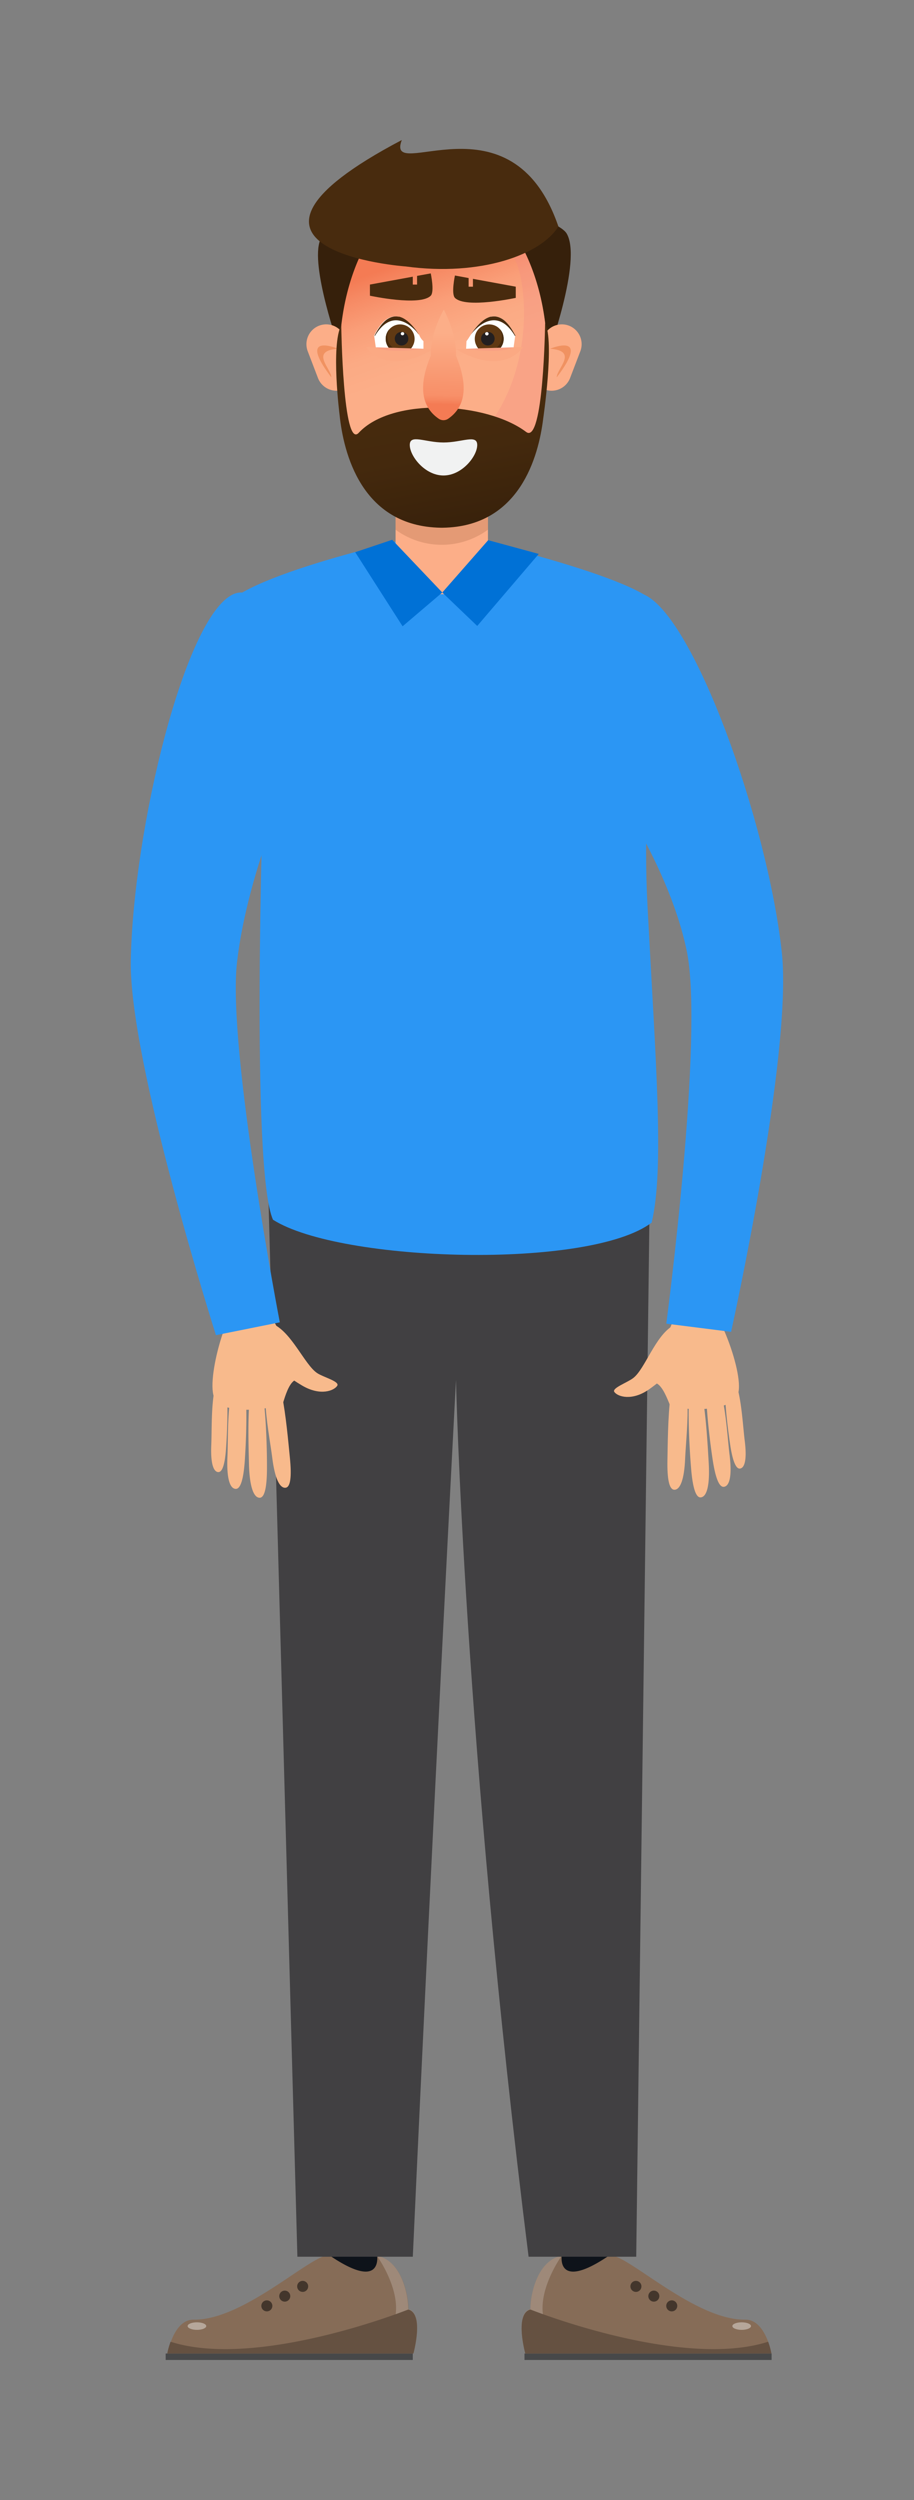 <svg xmlns="http://www.w3.org/2000/svg" xmlns:xlink="http://www.w3.org/1999/xlink" viewBox="0 0 300.52 821.26"><rect x="0" y="0" width="300.52" height="821.26" fill="#808080" stroke="none"/><defs><style>.cls-1{fill:#0e131a;}.cls-2{fill:#866c57;}.cls-3{fill:#9e8979;}.cls-4{fill:#474849;}.cls-5{fill:#655141;}.cls-6{fill:#43362c;}.cls-7{fill:#b6a79a;}.cls-8{fill:#414042;}.cls-9{fill:#2b96f4;}.cls-10{fill:#fcae88;}.cls-11{fill:#b06d4d;opacity:0.32;}.cls-12{fill:#36200b;}.cls-13{fill:#f09261;}.cls-14{fill:url(#linear-gradient);}.cls-15{fill:#f28a83;opacity:0.3;}.cls-16{fill:url(#linear-gradient-2);}.cls-17{fill:#482b0e;}.cls-18{fill:#fff;}.cls-19{fill:#603913;}.cls-20{fill:#231f20;}.cls-21{fill:#fba983;}.cls-22{fill:url(#linear-gradient-3);}.cls-23{fill:#f1f2f2;}.cls-24{fill:#f8ba8c;}.cls-25{fill:#0071d6;}</style><linearGradient id="linear-gradient" x1="134.76" y1="85.46" x2="146.71" y2="119.77" gradientUnits="userSpaceOnUse"><stop offset="0" stop-color="#f47b54"/><stop offset="0.17" stop-color="#f68a64"/><stop offset="0.44" stop-color="#fa9e78"/><stop offset="0.72" stop-color="#fbaa84"/><stop offset="1" stop-color="#fcae88"/></linearGradient><linearGradient id="linear-gradient-2" x1="155.71" y1="176.27" x2="145.82" y2="123.06" gradientUnits="userSpaceOnUse"><stop offset="0" stop-color="#36200b"/><stop offset="0.05" stop-color="#38210b"/><stop offset="0.53" stop-color="#44290d"/><stop offset="1" stop-color="#482b0e"/></linearGradient><linearGradient id="linear-gradient-3" x1="145.6" y1="132.83" x2="146.31" y2="109.41" gradientUnits="userSpaceOnUse"><stop offset="0" stop-color="#f47b54"/><stop offset="0.06" stop-color="#f68760"/><stop offset="0.13" stop-color="#f89069"/><stop offset="0.24" stop-color="#f8936c"/><stop offset="1" stop-color="#fcae88"/></linearGradient></defs><g id="OBJECT"><g id="doctor"><polygon class="cls-1" points="201.35 756.89 202.73 723.68 184.85 723.68 183.47 756.89 201.35 756.89"/><path class="cls-2" d="M253.64,773.14H172.72s-1.88-6.78-.95-11.09c.35-1.68,1.14-3,2.62-3.37,0-5.28,2.5-16.13,10.28-17.52h0c0,.38-1.42,11.23,15.3,0,4.16-2.79,27.73,21.11,45.05,20.85,4-.06,6.35,4,7.54,7.26A24.47,24.47,0,0,1,253.64,773.14Z"/><path class="cls-3" d="M184.67,741.05c-.24.33-9.17,12.9-5.33,22.37a22.3,22.3,0,0,1-7.57-1.49c.35-1.67,1.14-3,2.62-3.36,0-5.29,2.5-16.13,10.28-17.52Z"/><rect class="cls-4" x="172.45" y="773.14" width="81.25" height="2.12"/><path class="cls-5" d="M253.64,773.14H172.72s-3.62-13.07,1.67-14.46c0,0,49.43,19.76,78.17,10.59A24.47,24.47,0,0,1,253.64,773.14Z"/><path class="cls-6" d="M210.9,751.09a1.81,1.81,0,1,1-1.8-1.81A1.8,1.8,0,0,1,210.9,751.09Z"/><path class="cls-6" d="M216.79,754.29a1.81,1.81,0,1,1-1.81-1.81A1.81,1.81,0,0,1,216.79,754.29Z"/><path class="cls-6" d="M222.68,757.49a1.81,1.81,0,1,1-1.81-1.81A1.81,1.81,0,0,1,222.68,757.49Z"/><path class="cls-7" d="M246.92,764.13c0,.68-1.37,1.24-3.06,1.24s-3.06-.56-3.06-1.24,1.37-1.24,3.06-1.24S246.92,763.44,246.92,764.13Z"/><polygon class="cls-1" points="107.26 756.89 105.88 723.68 123.75 723.68 125.14 756.89 107.26 756.89"/><path class="cls-2" d="M55,773.14h80.92s1.88-6.78,1-11.09c-.35-1.68-1.14-3-2.62-3.37,0-5.28-2.5-16.13-10.28-17.52h0c0,.38,1.42,11.23-15.3,0-4.16-2.79-27.73,21.11-45,20.85-4.05-.06-6.35,4-7.54,7.26A24.47,24.47,0,0,0,55,773.14Z"/><path class="cls-3" d="M123.94,741.05c.24.33,9.17,12.9,5.33,22.37a22.3,22.3,0,0,0,7.57-1.49c-.35-1.67-1.14-3-2.62-3.36,0-5.29-2.5-16.13-10.28-17.52Z"/><rect class="cls-4" x="54.47" y="773.14" width="81.25" height="2.12"/><path class="cls-5" d="M55,773.14h80.92s3.62-13.07-1.67-14.46c0,0-49.44,19.76-78.17,10.59A24.47,24.47,0,0,0,55,773.14Z"/><path class="cls-6" d="M97.71,751.09a1.81,1.81,0,1,0,1.8-1.81A1.8,1.8,0,0,0,97.71,751.09Z"/><path class="cls-6" d="M91.82,754.29a1.81,1.81,0,1,0,1.81-1.81A1.81,1.81,0,0,0,91.82,754.29Z"/><path class="cls-6" d="M85.93,757.49a1.81,1.81,0,1,0,1.81-1.81A1.81,1.81,0,0,0,85.93,757.49Z"/><path class="cls-7" d="M61.69,764.13c0,.68,1.37,1.24,3.06,1.24s3.06-.56,3.06-1.24-1.37-1.24-3.06-1.24S61.69,763.44,61.69,764.13Z"/><path class="cls-8" d="M88.3,395.16l9.48,346.19h37.95c6.67-146.07,14.2-288.06,14.2-288.06s2.47,117.23,23.87,288.06h35.39l4.4-346.19Z"/></g><path class="cls-9" d="M214.27,401.62c-20.33,15.45-102.3,13.13-124.5-.92-7.44-16.23-3.22-140.79-3.22-140.79S69,204.54,74.1,198.79c10.32-11.69,70.69-24.22,70.69-24.22s64.23,14.18,71.26,24.22c3.41,4.88-5.71,50.08-3.15,98.89C215.62,349.35,218.48,383.84,214.27,401.62Z"/><rect class="cls-10" x="130.06" y="158.47" width="30.38" height="36.74"/><path class="cls-11" d="M130.06,158.47V174a25.7,25.7,0,0,0,30.38,0V158.47Z"/><path class="cls-12" d="M166.2,67.67s17.62,5,20.09,9c5.3,8.76-6.38,40.44-6.38,40.44Z"/><path class="cls-12" d="M111.61,114.64s-9.83-27.49-6.29-35.88c2.92-6.94,24.87-17,24.87-17L141.8,77.1Z"/><path class="cls-10" d="M187.45,124.17a6.51,6.51,0,0,1-8.4,3.76h0a6.52,6.52,0,0,1-3.76-8.41l3.36-8.78a6.52,6.52,0,0,1,8.41-3.76h0a6.52,6.52,0,0,1,3.75,8.41Z"/><path class="cls-13" d="M180.88,114.56s13.74-5.78,2.17,9.4C183.05,121.07,190.29,115.29,180.88,114.56Z"/><path class="cls-10" d="M104.54,124.17a6.52,6.52,0,0,0,8.41,3.76h0a6.52,6.52,0,0,0,3.75-8.41l-3.36-8.78a6.51,6.51,0,0,0-8.4-3.76h0a6.52,6.52,0,0,0-3.76,8.41Z"/><path class="cls-13" d="M111.11,114.56s-13.74-5.78-2.17,9.4C108.94,121.07,101.71,115.29,111.11,114.56Z"/><path class="cls-14" d="M179.93,117.11a86.58,86.58,0,0,1-2.17,19.46h0c-.33,1.47-.71,2.89-1.11,4.29-.35,1.18-.72,2.33-1.12,3.45-5.85,16.83-17,28.19-29.74,28.19-12.54,0-23.52-11-29.45-27.35-.5-1.4-1-2.82-1.4-4.29s-.78-2.81-1.12-4.27v0a86.57,86.57,0,0,1-2.18-19.46c0-2.5.11-5,.31-7.37,0-.15,0-.22,0-.22,2.29-27,16.57-47.78,33.83-47.78s31.64,20.92,33.85,48.05C179.82,112.18,179.93,114.63,179.93,117.11Z"/><path class="cls-15" d="M179.91,117.11a87.16,87.16,0,0,1-2.17,19.46h0c-.33,1.47-.71,2.89-1.12,4.29-.31,1.07-.65,2.12-1,3.14,0,.1-.07.21-.11.32-5.85,16.82-17,28.19-29.74,28.19-7.62,0-14.66-4.06-20.35-10.91,59.3-14.52,47.35-77.77,42.57-77.48-26.18,1.61-39.35-2.69-43.72-10,5.87-7.73,13.35-12.35,21.5-12.35,16.54,0,30.33,19.07,33.47,44.4.15,1.2.28,2.41.38,3.65C179.8,112.18,179.91,114.63,179.91,117.11Z"/><path class="cls-16" d="M179.23,106.17s-.49,40.05-6.23,35.73c-13-9.8-44-11.62-55.06.29-5.18,5.58-5.74-35.38-5.74-35.38-3.46,6.67-.54,29.55-.54,29.55h0c1.26,12.22,7.07,36.57,33.24,37h.71c25.26-.39,31.48-23.39,33-35.9h0S182.36,112.15,179.23,106.17Z"/><path class="cls-17" d="M155.5,91.6v2.58h-1.42V91.34l-4.5-.83s-1.29,6,0,7.34c3.55,3.57,20,0,20,0V94.18Z"/><path class="cls-17" d="M135.72,90.89v2.59h1.41V90.63l4.5-.82s1.29,6,0,7.33c-3.54,3.57-20,0-20,0V93.48Z"/><path class="cls-10" d="M169.75,110.79c-.11-.23-.21-.44-.32-.65h0C169.54,110.34,169.64,110.56,169.75,110.79Z"/><path class="cls-18" d="M169.59,110.45l-.16-.31-.05.34-.77,5.38a14.79,14.79,0,0,1-15.42.21l.19-4h0c.53-.66.94-1.37,1.41-2.09h0l.44-.66c.16-.24.34-.49.51-.73l.21-.28.21-.27c.35-.45.72-.89,1.1-1.3l.47-.47q.24-.24.48-.45l.25-.21.25-.21.25-.19c.17-.13.34-.24.51-.35a6.85,6.85,0,0,1,.79-.44l.25-.11a5.37,5.37,0,0,1,.56-.21l.28-.08.16,0,.15,0a4.52,4.52,0,0,1,1.6,0l.52.13a6.51,6.51,0,0,1,2.69,1.74c.27.28.55.58.82.92a19.87,19.87,0,0,1,2,3.17c0,.08.09.16.13.25Z"/><path class="cls-17" d="M169.43,110.14l-.05.34c-6.8-11.55-14.59-.5-14.59-.5v0h0l.44-.66c.16-.24.34-.49.51-.73l.21-.28.21-.27c.35-.45.72-.89,1.1-1.3l.47-.47q.24-.24.48-.45l.25-.21.25-.21.25-.19c.17-.13.34-.24.51-.35a6.85,6.85,0,0,1,.79-.44l.25-.11a5.37,5.37,0,0,1,.56-.21l.28-.08.16,0,.15,0a4.52,4.52,0,0,1,1.6,0l.52.13a6.51,6.51,0,0,1,2.69,1.74c.27.28.55.58.82.92a19.87,19.87,0,0,1,2,3.17C169.34,110,169.39,110.05,169.43,110.14Z"/><path class="cls-19" d="M165.54,112.09a4.75,4.75,0,1,1-3.92-5.46A4.76,4.76,0,0,1,165.54,112.09Z"/><path class="cls-17" d="M164.4,108.16a4.69,4.69,0,0,1,.56,3.12,4.75,4.75,0,0,1-5.46,3.92,4.69,4.69,0,0,1-2.78-1.53,4.75,4.75,0,0,0,8.82-1.58A4.72,4.72,0,0,0,164.4,108.16Z"/><path class="cls-20" d="M162.6,111.62a2.23,2.23,0,1,1-1.84-2.56A2.23,2.23,0,0,1,162.6,111.62Z"/><path class="cls-18" d="M160.65,109.72a.58.58,0,0,1-.66.47.58.58,0,0,1-.48-.66.58.58,0,0,1,1.14.19Z"/><path class="cls-21" d="M149.83,114.67,172,114S165.88,124,149.83,114.67Z"/><path class="cls-15" d="M168.71,114.09c-3.72,2.2-15.52.55-15.52.55l.8-.1Z"/><path class="cls-18" d="M122.83,110.45c.06-.1.11-.21.16-.31l.05.34.78,5.38a14.77,14.77,0,0,0,15.41.21l0-4h0a5,5,0,0,1-1.41-2.09h0a1.87,1.87,0,0,1-.64-.66l-.52-.73-.21-.28-.21-.27c-.35-.45-.72-.89-1.1-1.3l-.47-.47q-.24-.24-.48-.45l-.25-.21-.25-.21-.25-.19c-.17-.13-.34-.24-.51-.35a6.85,6.85,0,0,0-.79-.44l-.25-.11a5.37,5.37,0,0,0-.56-.21l-.28-.08-.16,0a.8.8,0,0,0-.15,0,4.47,4.47,0,0,0-1.59,0l-.53.13A6.51,6.51,0,0,0,126,105.8c-.27.28-.55.58-.82.92a19.87,19.87,0,0,0-2,3.17c0,.08-.09.16-.13.25Z"/><path class="cls-17" d="M123.2,110.14l0,.34c6.81-11.55,14.6-.5,14.6-.5v0h0l-.44-.66c-.17-.24-.34-.49-.52-.73l-.2-.28-.21-.27c-.35-.45-.72-.89-1.11-1.3l-.46-.47c-.16-.16-.32-.31-.49-.45l-.24-.21-.25-.21-.26-.19c-.17-.13-.33-.24-.5-.35a6.85,6.85,0,0,0-.79-.44l-.25-.11q-.28-.12-.57-.21l-.27-.08-.16,0-.15,0a4.52,4.52,0,0,0-1.6,0l-.52.13a6.45,6.45,0,0,0-2.69,1.74,10.69,10.69,0,0,0-.82.92,19.87,19.87,0,0,0-2,3.17A2,2,0,0,0,123.2,110.14Z"/><path class="cls-19" d="M126.88,112.09a4.75,4.75,0,1,0,3.92-5.46A4.76,4.76,0,0,0,126.88,112.09Z"/><path class="cls-17" d="M128,108.16a4.69,4.69,0,0,0-.56,3.12,4.75,4.75,0,0,0,5.46,3.92,4.69,4.69,0,0,0,2.78-1.53,4.75,4.75,0,1,1-7.68-5.51Z"/><path class="cls-20" d="M129.83,111.62a2.23,2.23,0,1,0,1.83-2.56A2.22,2.22,0,0,0,129.83,111.62Z"/><path class="cls-18" d="M131.77,109.72a.58.58,0,0,0,1.14-.19.58.58,0,0,0-1.14.19Z"/><path class="cls-21" d="M142.59,114.67,120.38,114S126.54,124,142.59,114.67Z"/><path class="cls-15" d="M123.71,114.09c3.72,2.2,15.52.55,15.52.55l-.79-.1Z"/><path class="cls-22" d="M149.92,116.87c.25-7.47-4-15.16-4-15.16s-4.52,7.69-4.27,15.16c-3.14,7.39-4.4,15.8,2.48,20.6a2.79,2.79,0,0,0,1.65.57h.06a2.79,2.79,0,0,0,1.65-.57C154.31,132.67,153.05,124.26,149.92,116.87Z"/><path class="cls-17" d="M133.39,87.53S62.69,82.47,132.11,46c-5.64,14.8,36.12-16.46,51.49,28.41C177.89,83.61,158.17,90.88,133.39,87.53Z"/><path class="cls-23" d="M134.73,146.17c0-3.66,5-.82,11.09-.81s11.1-2.83,11.09.84-5,10-11.1,10S134.73,149.84,134.73,146.17Z"/><path class="cls-24" d="M242.71,457.72c2-7.12-8-33.05-14-32.9C223.7,425,215.66,445,216,454.5c1.94,1.09,3.37,4.92,4.16,6.78S240.73,464.85,242.71,457.72Z"/><path class="cls-24" d="M227.2,482c-.42-5.18-.89-13.32-.74-20.43a15.84,15.84,0,0,0,4.82-1c1,6.6,1.45,15,1.74,20,.41,7.33-.6,11.07-2.55,11.32C228.8,492.15,227.72,488.72,227.2,482Z"/><path class="cls-24" d="M234.28,479.24c-.72-4.83-1.69-12.44-2-19.1a19.81,19.81,0,0,0,5.11-1.38c1.43,6.14,1.89,14.29,2.47,19,.86,6.84.09,10.37-1.8,10.66C236.47,488.68,235.21,485.5,234.28,479.24Z"/><path class="cls-24" d="M240.08,474.59c-.62-4.12-1.45-10.62-1.69-16.3a16.34,16.34,0,0,0,4.37-1.18c1.22,5.25,1.6,12.19,2.11,16.22.73,5.84.07,8.85-1.54,9.1C242,482.65,240.87,479.94,240.08,474.59Z"/><path class="cls-24" d="M219.45,479.69c.09-4.88.14-14.33,1-20.94,1.62.14,4,1.6,5.53,1.26.39,6.3-.51,14.4-.71,19.16-.29,6.89-1.63,10.24-3.54,10.22C220.05,489.37,219.33,486,219.45,479.69Z"/><path class="cls-24" d="M208.27,452.64c3.82-3,7.17-13.75,12.93-17.1.88,1.38,5.28,8.1,6.49,9.12-4.78,4.13-10.37,9-14.27,11.74-5.66,3.94-10.28,2.42-11.41.89C201,456,206.34,454.18,208.27,452.64Z"/><path class="cls-9" d="M240.38,437.52l-21.3-2.69s12.52-94.52,6.72-122.45c-6.42-30.95-29.71-61.6-29.71-61.6s-1.28-61.71,15.19-55.65,41.09,74.7,45.78,117.74C260.68,346.08,240.38,437.52,240.38,437.52Z"/><path class="cls-24" d="M70.35,458.91c-2.54-7,5.26-33.6,11.29-33.93,5-.28,14.64,19.09,15.1,28.55-1.85,1.25-3,5.18-3.61,7.1S72.91,465.85,70.35,458.91Z"/><path class="cls-24" d="M87.78,481.88c0-5.2-.19-13.35-.91-20.42a16.13,16.13,0,0,1-4.9-.63c-.5,6.66-.23,15.06-.11,20.11.18,7.33,1.5,11,3.46,11.08C87,492.1,87.8,488.59,87.78,481.88Z"/><path class="cls-24" d="M80.5,479.67c.32-4.87.67-12.53.42-19.2a19.82,19.82,0,0,1-5.21-1c-.93,6.24-.72,14.39-.93,19.14-.3,6.89.75,10.35,2.65,10.49C79.07,489.26,80.07,486,80.5,479.67Z"/><path class="cls-24" d="M74.34,475.51c.28-4.16.58-10.7.37-16.39a16.42,16.42,0,0,1-4.46-.82c-.78,5.33-.61,12.28-.78,16.34-.26,5.88.64,8.83,2.26,8.95C73.13,483.69,74,480.9,74.34,475.51Z"/><path class="cls-24" d="M95.32,478.93c-.49-4.86-1.3-14.28-2.66-20.8-1.6.27-3.84,1.91-5.41,1.7.13,6.31,1.67,14.32,2.26,19,.84,6.84,2.45,10.08,4.35,9.9C95.5,488.61,95.94,485.23,95.32,478.93Z"/><path class="cls-24" d="M104.27,451.06c-4.06-2.72-8.26-13.13-14.28-16-.75,1.44-4.6,8.5-5.72,9.61,5.09,3.73,11.07,8.16,15.17,10.55,6,3.47,10.44,1.59,11.45,0C111.76,453.79,106.32,452.44,104.27,451.06Z"/><path class="cls-9" d="M71,438.61l21-4.22s-17.32-90-14.07-118.28c3.59-31.3,19.75-65.33,19.75-65.33s-5.1-62.78-21-55.56S43.81,272.34,43,315.57C42.43,348.93,71,438.61,71,438.61Z"/><polygon class="cls-25" points="145.42 194.64 132.37 205.74 116.79 181.4 128.95 177.32 145.42 194.64"/><polygon class="cls-25" points="145.42 194.64 156.91 205.63 177.14 181.97 160.51 177.45 145.42 194.64"/></g></svg>